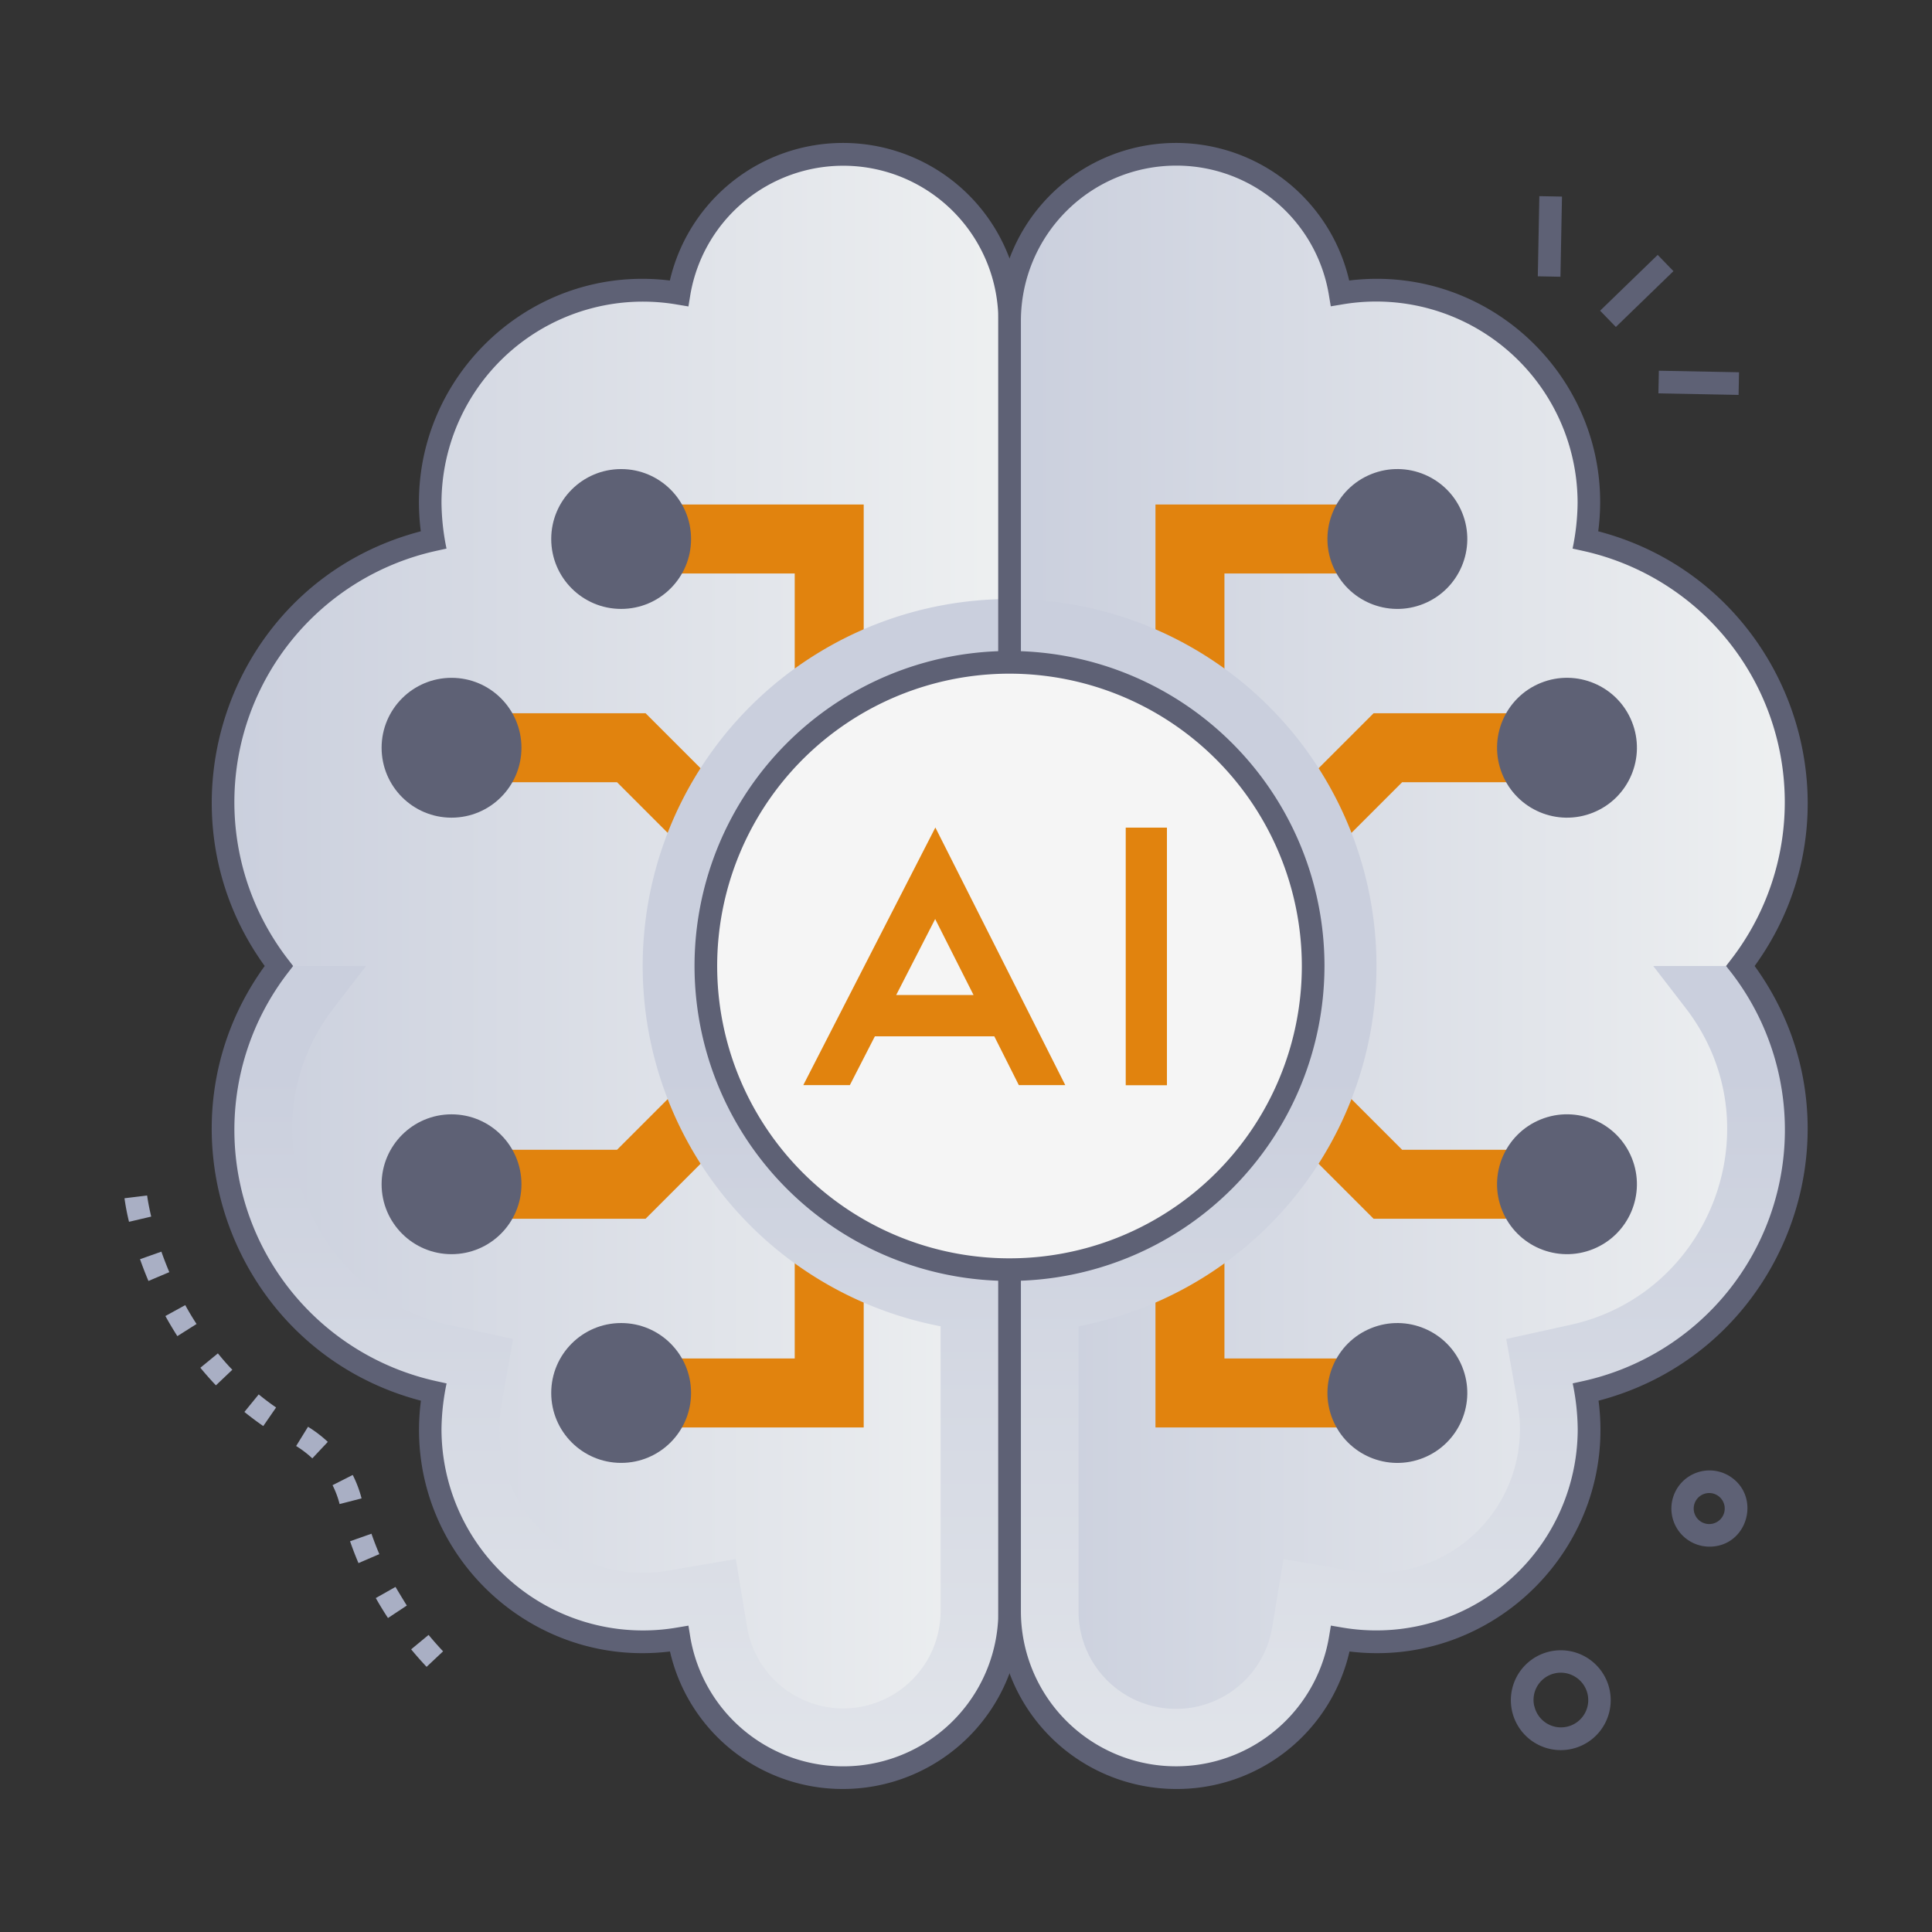 <svg xmlns="http://www.w3.org/2000/svg" xmlns:xlink="http://www.w3.org/1999/xlink" viewBox="0 0 512 512"><rect x="0" y="0" width="512" height="512" fill="#333333" stroke="none"/><defs><linearGradient id="a" x1="267.55" x2="476" y1="256" y2="256" gradientUnits="userSpaceOnUse"><stop offset="0" stop-color="#cacfdd"/><stop offset="1" stop-color="#eef0f1"/></linearGradient><linearGradient id="b" x1="59.11" x2="267.55" y1="256" y2="256" xlink:href="#a"/><linearGradient id="c" x1="267.56" x2="267.56" y1="284.23" y2="571.94" xlink:href="#a"/></defs><g data-name="AI Brain"><path fill="url(#a)" d="M476,212.58a71.21,71.21,0,0,0-55.79-69.51c6.75-38.33-26.41-72-65-65.35A44.11,44.11,0,0,0,267.55,85V427a44.11,44.11,0,0,0,87.61,7.29,56.34,56.34,0,0,0,65-65.35,71.18,71.18,0,0,0,41-112.93A70.9,70.9,0,0,0,476,212.58Z"/><path fill="url(#b)" d="M59.11,212.58a71.2,71.2,0,0,1,55.79-69.51c-6.75-38.33,26.4-72,65-65.35A44.11,44.11,0,0,1,267.55,85V427a44.11,44.11,0,0,1-87.61,7.29,56.34,56.34,0,0,1-65-65.35A71.19,71.19,0,0,1,73.89,256,70.89,70.89,0,0,1,59.11,212.58Z"/><polygon fill="#e1830e" points="324.49 211.28 306.21 211.28 306.21 133.7 358.61 133.7 358.61 151.98 324.49 151.98 324.49 211.28"/><polygon fill="#e1830e" points="321.81 257.06 308.89 244.14 364.01 189.02 403.41 189.02 403.41 207.3 371.58 207.3 321.81 257.06"/><polygon fill="#e1830e" points="358.61 378.29 306.21 378.29 306.21 300.72 324.49 300.72 324.49 360.01 358.61 360.01 358.61 378.29"/><polygon fill="#e1830e" points="403.41 322.98 364.01 322.98 308.89 267.86 321.81 254.93 371.58 304.7 403.41 304.7 403.41 322.98"/><polygon fill="#e1830e" points="228.89 378.29 176.49 378.29 176.49 360.01 210.61 360.01 210.61 300.72 228.89 300.72 228.89 378.29"/><polygon fill="#e1830e" points="171.09 322.98 131.69 322.98 131.69 304.7 163.52 304.7 213.29 254.93 226.21 267.86 171.09 322.98"/><polygon fill="#e1830e" points="228.89 211.28 210.61 211.28 210.61 151.98 176.49 151.98 176.49 133.7 228.89 133.7 228.89 211.28"/><circle cx="164.61" cy="142.84" r="18.53" fill="#5e6175"/><polygon fill="#e1830e" points="213.29 257.06 163.52 207.3 131.69 207.3 131.69 189.02 171.09 189.02 226.21 244.14 213.29 257.06"/><path d="M476,299.42A70.94,70.94,0,0,0,461.22,256H438.13l8.6,11.16c23.78,30.85,6.86,75.68-30.47,83.92l-17.09,3.77c3.15,17.88,3.63,19.54,3.63,23.91a38.08,38.08,0,0,1-44.55,37.5l-18.11-3.1-3,18.12A25.83,25.83,0,0,1,285.83,427V351.48a97.23,97.23,0,1,0-36.56,0V427A25.82,25.82,0,0,1,198,431.28l-3-18.12-18.11,3.1a38.09,38.09,0,0,1-44.55-37.5c0-4.28.42-5.62,3.63-23.91l-17.09-3.77c-37.4-8.25-54.19-53.15-30.47-83.92L97,256H73.9a71.18,71.18,0,0,0,41,112.93,56.32,56.32,0,0,0,65,65.34A44.11,44.11,0,0,0,267.55,427a44.11,44.11,0,0,0,87.61,7.27c38.47,6.65,71.9-27,65-65.34A71.23,71.23,0,0,0,476,299.42Z" style="mix-blend-mode:multiply" fill="url(#c)"/><circle cx="119.66" cy="198.16" r="18.53" fill="#5e6175"/><circle cx="119.66" cy="313.84" r="18.53" fill="#5e6175"/><circle cx="164.61" cy="369.15" r="18.53" fill="#5e6175"/><circle cx="370.32" cy="369.15" r="18.53" fill="#5e6175" transform="rotate(-22.05 370.332 369.157)"/><circle cx="415.27" cy="313.84" r="18.53" fill="#5e6175" transform="rotate(-22.05 415.257 313.848)"/><circle cx="415.27" cy="198.16" r="18.53" fill="#5e6175" transform="rotate(-22.05 415.262 198.163)"/><circle cx="370.32" cy="142.84" r="18.53" fill="#5e6175" transform="rotate(-22.05 370.315 142.845)"/><path fill="#5e6175" d="M311.66,474.1A47.17,47.17,0,0,1,264.55,427V85a47.11,47.11,0,0,1,93-10.66c38.41-4.71,71,28.18,66,66.46C473.67,153.91,495.64,213.62,465,256c30.49,42.12,8.94,102-41.37,115.2,5,38.39-27.75,71.15-66,66.46A46.93,46.93,0,0,1,311.66,474.1Zm0-430.21A41.16,41.16,0,0,0,270.55,85V427a41.11,41.11,0,0,0,81.65,6.8l.5-3,3,.51a53.38,53.38,0,0,0,62.41-52.56,61.72,61.72,0,0,0-1.33-12.14l2.81-.62a68.19,68.19,0,0,0,39.27-108.17L457.42,256l1.41-1.83A68.19,68.19,0,0,0,419.56,146l-2.81-.62a61.35,61.35,0,0,0,1.33-12.14,53.38,53.38,0,0,0-62.41-52.56l-3,.5-.5-3A40.94,40.94,0,0,0,311.66,43.89Z"/><path fill="#5e6175" d="M223.44,474.1a46.93,46.93,0,0,1-45.89-36.44c-38.27,4.69-71-28.06-66-66.46C61.11,358,39.72,298,70.15,256,40,214.34,60.55,154.14,111.52,140.8c-4.94-38.27,27.63-71.17,66-66.46a47.11,47.11,0,0,1,93,10.66V427A47.16,47.16,0,0,1,223.44,474.1Zm-41-43.29.49,3a41.11,41.11,0,0,0,81.65-6.8V85a41.11,41.11,0,0,0-81.65-6.79l-.49,3-3-.5A53.38,53.38,0,0,0,117,133.24a62.67,62.67,0,0,0,1.33,12.14l-2.81.62A68.19,68.19,0,0,0,76.27,254.17L77.68,256l-1.41,1.83A68.19,68.19,0,0,0,115.54,366l2.81.62A62,62,0,0,0,117,378.76a53.39,53.39,0,0,0,62.41,52.56Z"/><circle cx="267.54" cy="255.99" r="80.46" fill="#f5f5f5"/><path fill="#e1830e" d="M270,287.57l12.31,0-34.43-68.27-35,68.27h12.34l6.63-12.93h31.65ZM237.5,263.69l10.33-20.14L258,263.69Z"/><rect width="10.92" height="68.27" x="298.33" y="219.33" fill="#e1830e"/><path fill="#5e6175" d="M267.54,339.46A83.47,83.47,0,1,1,351,256,83.56,83.56,0,0,1,267.54,339.46Zm0-160.93A77.47,77.47,0,1,0,345,256,77.55,77.55,0,0,0,267.54,178.53Z"/><path fill="#a9afc4" d="M113.05,441.73c-1.41-1.5-2.79-3.06-4.09-4.64l4.62-3.82c1.22,1.48,2.52,2.94,3.84,4.35Zm-10.23-12.94c-1.13-1.72-2.22-3.5-3.23-5.29l5.22-2.95c1,1.67,2,3.33,3,4.94ZM95,414.24c-.81-1.91-1.56-3.86-2.23-5.79l5.67-2c.63,1.81,1.33,3.63,2.09,5.41Zm-5-15.65a24.8,24.8,0,0,0-1.87-5l5.35-2.71a30.83,30.83,0,0,1,2.34,6.21Zm-7.23-12.11a27,27,0,0,0-4.29-3.27l3.15-5.1a32.93,32.93,0,0,1,5.24,4Zm-13-8.56c-1.7-1.17-3.37-2.43-5-3.74l3.79-4.65c1.49,1.21,3,2.37,4.61,3.46ZM57.22,367.13c-1.42-1.49-2.8-3.06-4.12-4.66l4.64-3.81c1.23,1.5,2.51,3,3.83,4.34ZM47,354.09c-1.1-1.73-2.17-3.52-3.17-5.33l5.26-2.89c.93,1.69,1.93,3.37,3,5Zm-7.66-14.62c-.8-1.89-1.55-3.83-2.23-5.77l5.66-2c.64,1.83,1.35,3.65,2.1,5.43Zm-5.15-15.68a61.39,61.39,0,0,1-1.2-6.24l6-.73s.27,2.15,1.08,5.59Z"/><rect width="21.25" height="6" x="423.13" y="74.08" fill="#5e6175" transform="rotate(-44.1 433.78 77.08)"/><rect width="21.25" height="6" x="398.32" y="59.45" fill="#5e6175" transform="rotate(-88.9 409.95 61.642)"/><rect width="6" height="21.25" x="445.2" y="90.44" fill="#5e6175" transform="rotate(-88.9 449.386 100.249)"/><path fill="#5e6175" d="M413.61 463.8a13.23 13.23 0 1112.95-16A13.23 13.23 0 01413.61 463.8zm-7-11.71a7.23 7.23 0 1011-7.61A7.22 7.22 0 00406.58 452.09zM453 409.88a10.1 10.1 0 115.49-18.6C466.82 396.67 463.14 409.88 453 409.88zm0-14.21a4.11 4.11 0 10.86 8.12h0a4.11 4.11 0 00-.86-8.12z"/></g></svg>